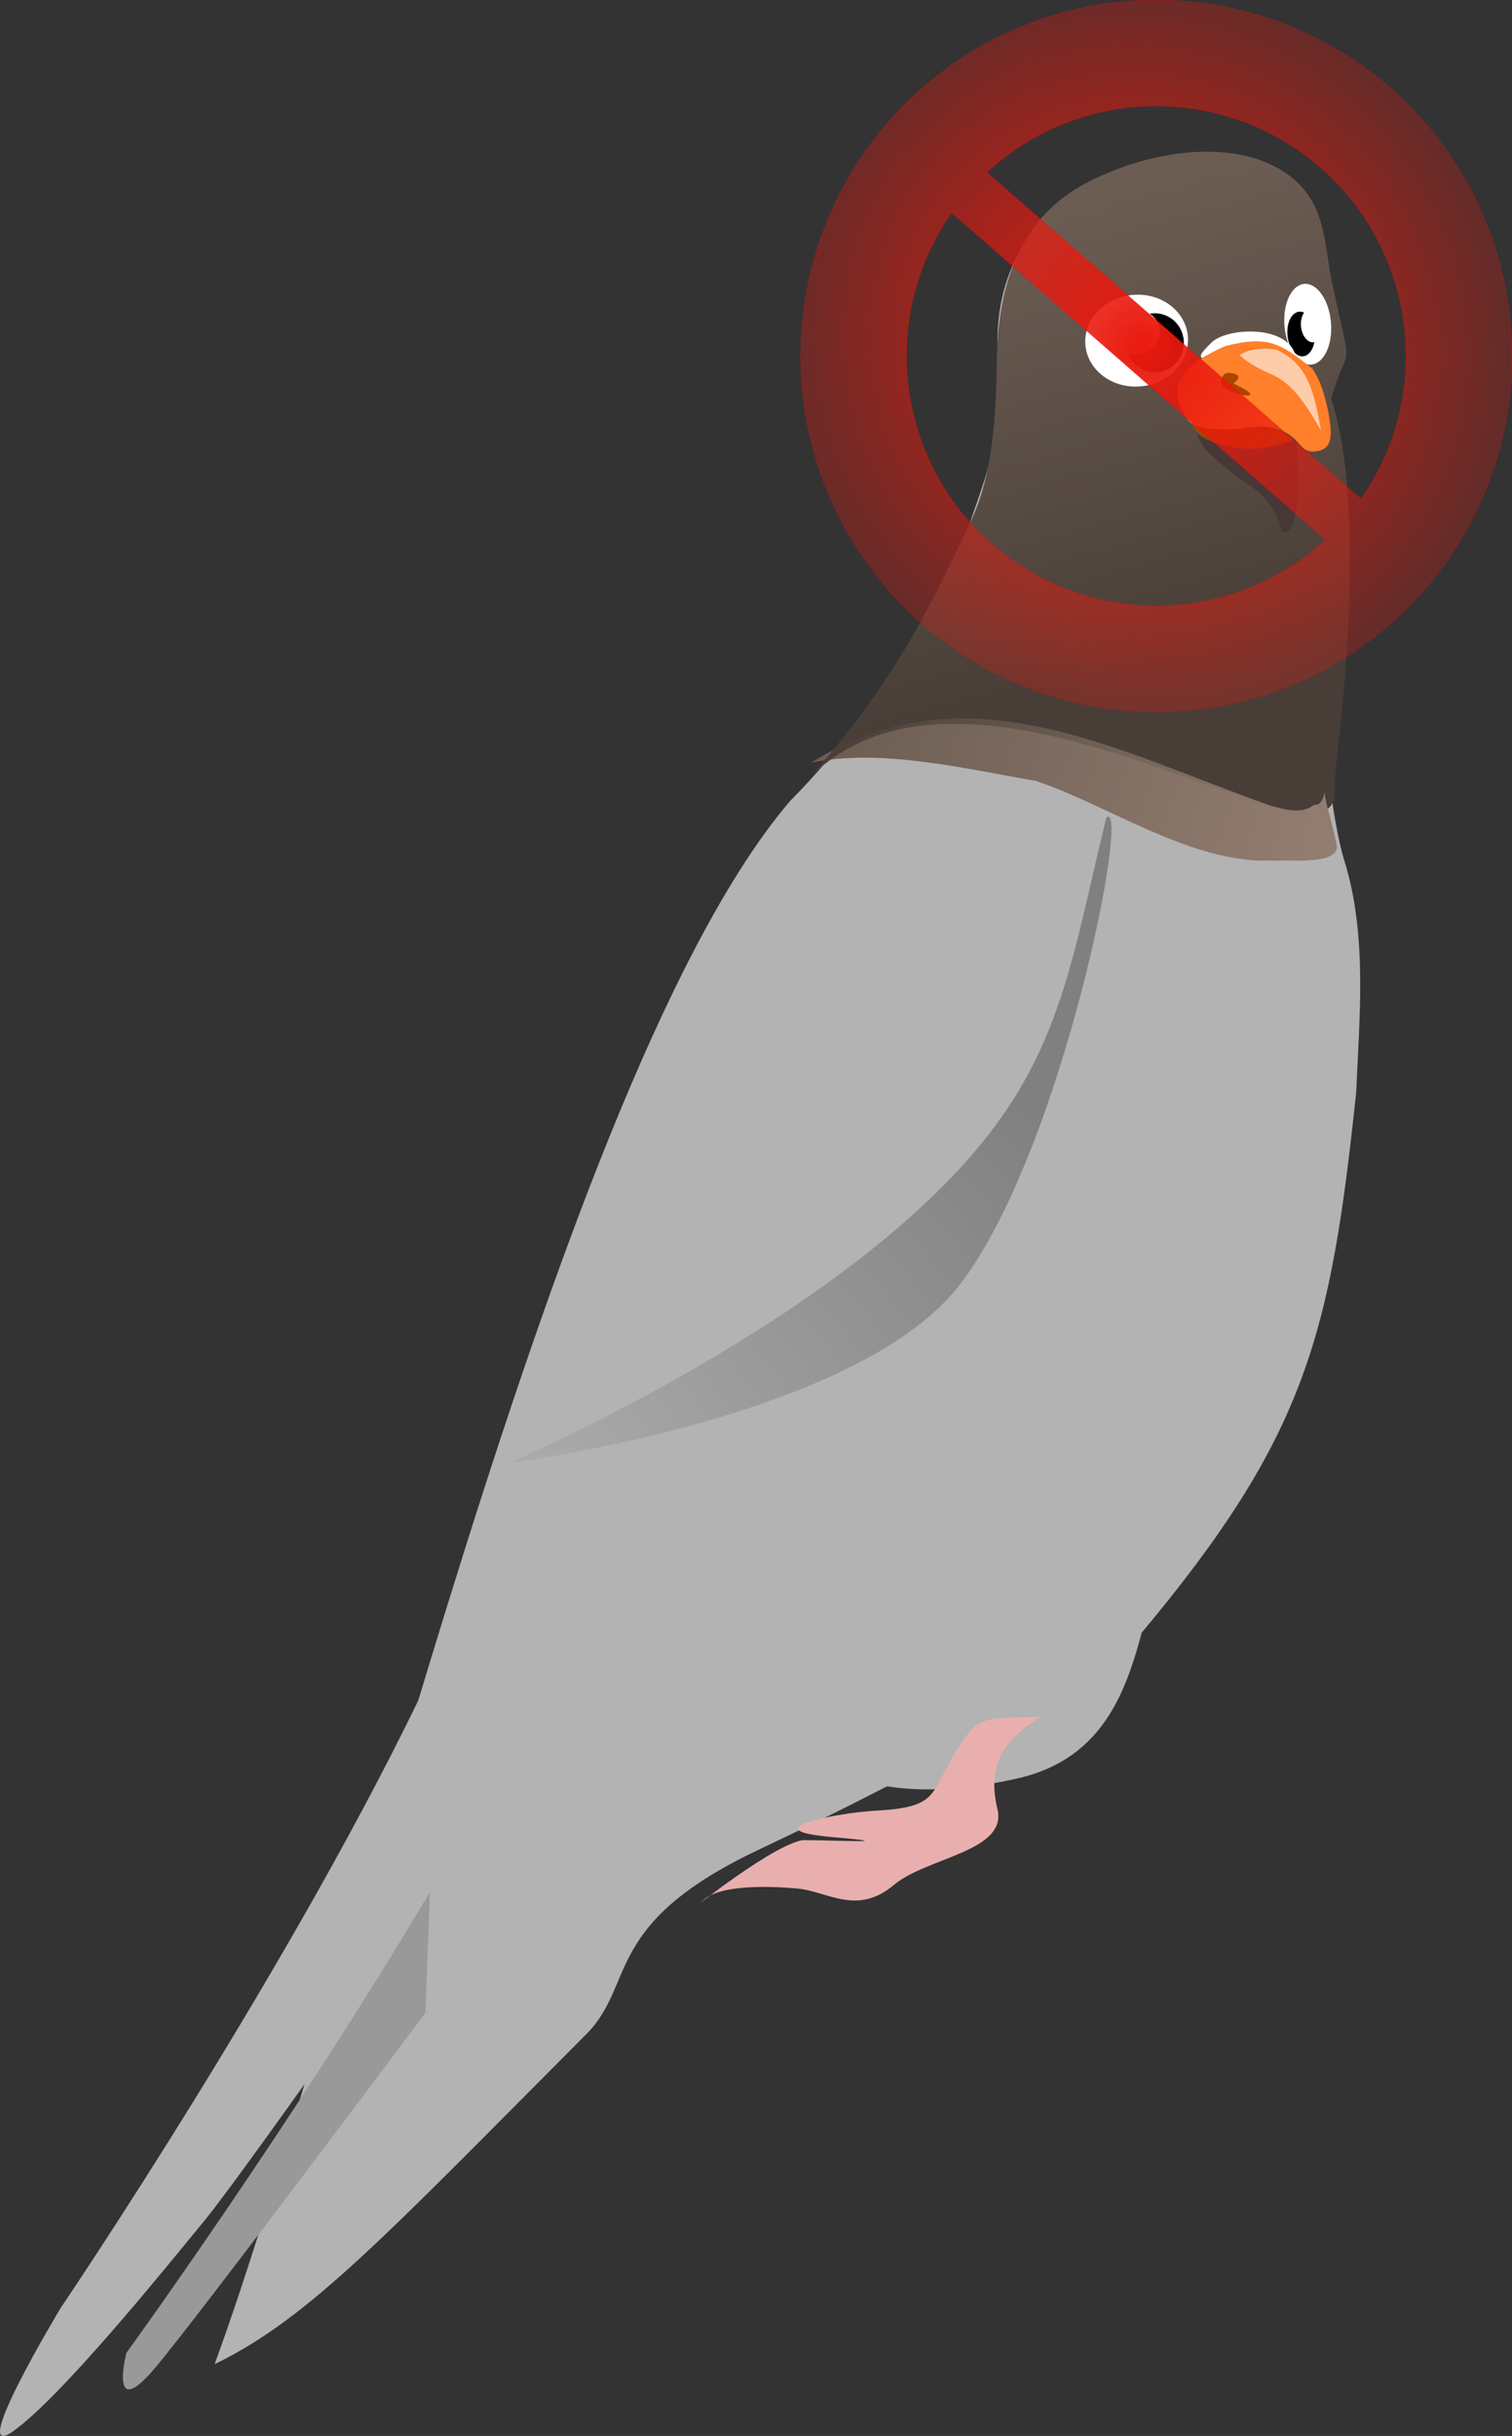 <?xml version="1.0" encoding="UTF-8" standalone="no"?>
<!-- Created with Inkscape (http://www.inkscape.org/) -->

<svg
   xmlns:dc="http://purl.org/dc/elements/1.1/"
   xmlns:cc="http://creativecommons.org/ns#"
   xmlns:rdf="http://www.w3.org/1999/02/22-rdf-syntax-ns#"
   xmlns:svg="http://www.w3.org/2000/svg"
   xmlns="http://www.w3.org/2000/svg"
   xmlns:xlink="http://www.w3.org/1999/xlink"
   xmlns:sodipodi="http://sodipodi.sourceforge.net/DTD/sodipodi-0.dtd"
   xmlns:inkscape="http://www.inkscape.org/namespaces/inkscape"
   width="94.802mm"
   height="152.628mm"
   viewBox="0 0 94.802 152.628"
   version="1.1"
   id="svg8"
   inkscape:version="0.92.2 (5c3e80d, 2017-08-06)"
   sodipodi:docname="pigeon_403.svg">
  <rect x="0" y="0" width="94.802" height="152.628" fill="#333333" stroke="none"/>
  <defs
     id="defs2">
    <linearGradient
       inkscape:collect="always"
       id="linearGradient1349">
      <stop
         style="stop-color:#ea190e;stop-opacity:1;"
         offset="0"
         id="stop1345" />
      <stop
         style="stop-color:#ea190e;stop-opacity:0;"
         offset="1"
         id="stop1347" />
    </linearGradient>
    <linearGradient
       gradientUnits="userSpaceOnUse"
       y2="293.25"
       y1="518.97"
       x2="629.02"
       x1="397.59"
       id="b"
       gradientTransform="matrix(0.265,0,0,0.265,-221.494,-45.694)">
      <stop
         id="stop815"
         offset="0"
         stop-color="#e6e6e6" />
      <stop
         id="stop817"
         offset="1"
         stop-opacity="0"
         stop-color="#e6e6e6" />
    </linearGradient>
    <linearGradient
       gradientUnits="userSpaceOnUse"
       y2="508.07"
       y1="604.03"
       x2="243.87"
       x1="181.24"
       id="c"
       gradientTransform="matrix(-0.203,0.17,0.17,0.203,97.128,-65.074)">
      <stop
         id="stop820"
         offset="0"
         stop-color="#917c6f" />
      <stop
         id="stop822"
         offset="1"
         stop-opacity="0"
         stop-color="#917c6f" />
    </linearGradient>
    <linearGradient
       gradientUnits="userSpaceOnUse"
       y2="10.895"
       y1="-89.11"
       x2="-242.44"
       x1="-288.9"
       id="d">
      <stop
         id="stop825"
         offset="0"
         stop-color="#6c5d53" />
      <stop
         id="stop827"
         offset="1"
         stop-opacity="0"
         stop-color="#6c5d53" />
    </linearGradient>
    <linearGradient
       gradientUnits="userSpaceOnUse"
       x2="393.31"
       x1="297.59"
       id="a"
       gradientTransform="matrix(-0.366,0.316,0.307,0.377,68.635,-218.153)">
      <stop
         id="stop830"
         offset="0"
         stop-color="#808080" />
      <stop
         id="stop832"
         offset="1"
         stop-opacity="0"
         stop-color="#808080" />
    </linearGradient>
    <linearGradient
       gradientUnits="userSpaceOnUse"
       y2="-523.48"
       y1="-254.78"
       x2="-274.76"
       x1="-424.26"
       id="e">
      <stop
         id="stop835"
         offset="0"
         stop-color="#4d4d4d" />
      <stop
         id="stop837"
         offset="1"
         stop-opacity="0"
         stop-color="#4d4d4d" />
    </linearGradient>
    <radialGradient
       inkscape:collect="always"
       xlink:href="#linearGradient1349"
       id="radialGradient1351"
       cx="-134.56"
       cy="133.714"
       fx="-134.56"
       fy="133.714"
       r="72.515"
       gradientUnits="userSpaceOnUse"
       gradientTransform="matrix(0.306,0.319,-0.308,0.297,235.325,60.375)" />
  </defs>
  <sodipodi:namedview
     id="base"
     pagecolor="#ffffff"
     bordercolor="#666666"
     borderopacity="1.0"
     inkscape:pageopacity="0.0"
     inkscape:pageshadow="2"
     inkscape:zoom="0.98994949"
     inkscape:cx="179.86542"
     inkscape:cy="329.88209"
     inkscape:document-units="mm"
     inkscape:current-layer="layer1"
     showgrid="false"
     inkscape:window-width="1920"
     inkscape:window-height="1019"
     inkscape:window-x="-9"
     inkscape:window-y="-9"
     inkscape:window-maximized="1"
     fit-margin-top="0"
     fit-margin-left="0"
     fit-margin-right="0"
     fit-margin-bottom="0" />
  <g
     inkscape:label="Calque 1"
     inkscape:groupmode="layer"
     id="layer1"
     transform="translate(-81.419,-35.561)">
    <path
       id="path848"
       d="m 164.198,62.443 c -0.95,3.392 -0.114,21.83 1.512,27.045 1.478,4.74 0.919,10.036 0.747,14.476 -1.614,15.176 -3.06,21.528 -13.654,34.137 -3.006,2.574 -12.821,8.165 -23.812,13.356 -9.855,4.654 -7.674,8.412 -10.809,11.557 -12.536,12.573 -17.369,17.806 -23.307,20.679 8.342,-22.736 21.5,-80.863 36.078,-97.938 6.28,-6.344 10.181,-14.032 11.279,-17.428 0.577,-1.786 2.298,-5.887 1.836,-9.566 -0.546,-4.355 0.844,-9.225 5.603,-11.217 4.596,-1.924 8.496,-2.612 11.56,-0.669 2.796,1.773 2.805,4.11 3.383,6.785 1.299,6.005 0.703,4.938 -0.417,8.781 z"
       inkscape:connector-curvature="0"
       style="fill:#b3b3b3;stroke-width:0.265"
       sodipodi:nodetypes="ccccccccccccccc" />
    <path
       id="path850"
       d="m 132.272,83.357 c 9.717,-6.134 19.208,-0.691 28.847,2.694 0.431,0.094 1.86,0.639 2.674,-0.059 0.042,-0.036 0.501,0.168 0.67,-0.787 0.132,1.027 0.612,2.387 0.774,3.436 -0.123,1.036 -2.358,0.807 -4.665,0.845 -4.93,-0.132 -9.659,-3.468 -14.204,-4.999 -4.32,-0.741 -9.798,-2.066 -14.097,-1.131 z"
       inkscape:connector-curvature="0"
       style="fill:#6c5d53;stroke-width:0.265" />
    <path
       id="path854"
       d="m 108.433,140.455 c -8.392,17.857 -23.203,39.705 -23.203,39.705 0,0 -5.989,9.91 -2.951,7.71 3.038,-2.2 9.206,-9.818 11.967,-13.181 2.76,-3.363 16.86,-23.567 16.86,-23.567 l -2.671,-10.668 z"
       inkscape:connector-curvature="0"
       style="fill:#b3b3b3;stroke-width:0.265" />
    <path
       id="path856"
       d="m 108.374,154.109 c -8.677,14.607 -19.031,28.879 -19.031,28.879 0,0 -1.148,4.453 1.817,0.918 2.965,-3.535 16.933,-22.233 16.933,-22.233 l 0.282,-7.564 z"
       inkscape:connector-curvature="0"
       style="fill:#999999;stroke-width:0.265" />
    <path
       id="path862"
       d="m 150.782,86.8 c -2.665,10.941 -3.049,17.031 -12.978,25.615 -9.929,8.583 -24.454,14.805 -24.454,14.805 0,0 21.816,-2.736 28.279,-11.202 6.463,-8.466 10.721,-30.573 9.153,-29.217 z"
       inkscape:connector-curvature="0"
       style="fill:url(#a);stroke-width:0.485" />
    <path
       id="path864"
       d="m 154.497,132.366 c -1.883,5.241 -1.705,12.937 -9.346,14.641 -7.641,1.704 -10.778,-0.371 -10.778,-0.371 0,0 4.293,-5.694 8.645,-8.823 4.352,-3.129 11.478,-5.447 11.478,-5.447 z"
       inkscape:connector-curvature="0"
       style="fill:#b3b3b3;fill-rule:evenodd;stroke-width:0.265" />
    <path
       id="path866"
       d="m 146.745,143.088 c -2.513,1.518 -3.429,3.138 -2.786,5.827 0.636,2.661 -4.422,3.013 -6.486,4.745 -2.346,1.968 -4.138,0.397 -6.091,0.226 -3.491,-0.305 -5.178,0.158 -5.747,0.635 -1.795,1.506 3.731,-3.103 6.01,-3.648 0.355,-0.085 7.393,0.267 1.916,-0.212 -5.08,-0.444 0.277,-1.514 2.801,-1.652 4.409,-0.241 3.135,-1.23 5.733,-4.81 1.043,-1.438 2.916,-0.835 4.65,-1.111 z"
       inkscape:connector-curvature="0"
       style="fill:#e9afaf;fill-rule:evenodd;stroke-width:0.265" />
    <g
       id="g872"
       transform="matrix(-0.203,0.17,0.17,0.203,107.129,114.999)">
      <path
         id="path868"
         d="m -299.26,-17.64 c 11.469,28.79 56.873,68.691 58.183,70.691 15.082,23.037 37.572,-85.821 93.895,-81.272 -30.359,-4.62 -47.615,-12.547 -68.11,-21.993 -6.418,-2.958 -14.945,-8.629 -28.22,-24.205 -10.742,-12.604 -25.141,-23.816 -44.188,-19.549 -17.395,3.896 -33.197,14.572 -37.348,27.642 -3.788,11.926 3.369,18.995 8.193,28.146 10.828,20.54 5.019,12.138 17.595,20.541 z"
         inkscape:connector-curvature="0"
         style="fill:#483e37" />
      <path
         id="path870"
         d="m -299.26,-17.64 c 11.469,28.79 56.873,68.691 58.183,70.691 15.082,23.037 37.572,-85.821 93.895,-81.272 -30.359,-4.62 -47.615,-12.547 -68.11,-21.993 -6.418,-2.958 -14.945,-8.629 -28.22,-24.205 -10.742,-12.604 -25.141,-23.816 -44.188,-19.549 -17.395,3.896 -33.197,14.572 -37.348,27.642 -3.788,11.926 3.369,18.995 8.193,28.146 10.828,20.54 5.019,12.138 17.595,20.541 z"
         inkscape:connector-curvature="0"
         style="fill:url(#d)" />
    </g>
    <g
       id="g902"
       transform="matrix(-0.229,0.132,0.132,0.229,158.906,134.622)">
      <g
         id="g880"
         transform="matrix(-1.067,0.498,0.515,1.105,-1013.1,-616.94)"
         style="fill-rule:evenodd">
        <path
           id="path874"
           d="m -546.43,568.08 c 0,4.931 -4.637,8.929 -10.357,8.929 -5.72,0 -10.357,-3.998 -10.357,-8.929 0,-4.931 4.637,-8.929 10.357,-8.929 5.72,0 10.357,3.997 10.357,8.929 z"
           inkscape:connector-curvature="0"
           style="fill:#ffffff" />
        <path
           id="path876"
           d="m -547.5,569.68 c 0,2.86 -2.279,5.179 -5.089,5.179 -2.811,0 -5.089,-2.318 -5.089,-5.179 0,-2.86 2.279,-5.179 5.089,-5.179 2.811,0 5.089,2.318 5.089,5.179 z"
           transform="matrix(1.145,0,0,1.108,79.564,-62.406)"
           inkscape:connector-curvature="0" />
        <path
           id="path878"
           d="m -551.96,566.38 c 0,2.416 -2.279,4.375 -5.089,4.375 -2.811,0 -5.089,-1.959 -5.089,-4.375 0,-2.416 2.279,-4.375 5.089,-4.375 2.811,0 5.089,1.959 5.089,4.375 z"
           inkscape:connector-curvature="0"
           style="fill:#ffffff" />
      </g>
      <path
         id="path882"
         d="m -511.07,569.86 c 0,4.339 -1.679,7.857 -3.75,7.857 -2.071,0 -3.75,-3.518 -3.75,-7.857 0,-4.339 1.679,-7.857 3.75,-7.857 2.071,0 3.75,3.518 3.75,7.857 z"
         transform="matrix(-1.336,0.623,0.516,1.108,-1145.4,-560.26)"
         inkscape:connector-curvature="0"
         style="fill:#ffffff;fill-rule:evenodd" />
      <path
         id="path884"
         d="m -512.5,570.31 c 0,2.12 -0.999,3.839 -2.232,3.839 -1.233,0 -2.232,-1.719 -2.232,-3.839 0,-2.12 0.999,-3.839 2.232,-3.839 1.233,0 2.232,1.719 2.232,3.839 z"
         transform="matrix(-1.319,0.615,0.585,1.254,-1173.6,-646.98)"
         inkscape:connector-curvature="0"
         style="fill-rule:evenodd" />
      <g
         id="g888"
         transform="matrix(-1.336,0.623,0.516,1.108,-1144.9,-558.06)">
        <path
           id="path886"
           d="m -512.68,568.34 c 0,1.825 -0.799,3.304 -1.786,3.304 -0.986,0 -1.786,-1.479 -1.786,-3.304 0,-1.825 0.799,-3.304 1.786,-3.304 0.986,0 1.786,1.479 1.786,3.304 z"
           inkscape:connector-curvature="0"
           style="fill:#ffffff;fill-rule:evenodd" />
      </g>
      <path
         id="path890"
         d="m -146.78,-227.94 c 5.885,1.617 20.904,-9.549 18.564,-14.566 -0.184,-0.395 0.318,-0.507 0.059,-0.172 -0.907,1.176 -2.663,2.029 -3.852,3.093 -3.02,2.705 -8.614,4.423 -11.002,6.284 -1.534,1.195 -3.269,3.621 -3.77,5.361 z"
         inkscape:connector-curvature="0"
         style="fill:#aa4400" />
      <path
         id="path892"
         d="m -157.35,-244.63 c -2.026,-7.469 11.319,-14.153 16.035,-12.522 0.843,0.292 4.288,0.919 3.44,1.999 -1.505,1.915 -8.813,2.597 -11.708,3.874 -3.595,1.586 -6.053,5.066 -7.826,6.82"
         inkscape:connector-curvature="0"
         style="fill:#ffffff" />
      <path
         id="path894"
         d="m -147.28,-227.22 c 6.065,-1.63 11.284,-2.807 14.242,-6.641 1.69,-1.208 4.721,-4.405 5.074,-6.443 1.664,3.568 -2.29,11.365 -3.419,14.64 -3.14,5.442 -3.986,10.571 -2.231,15.92 -2.023,0.967 -2.909,-0.145 -5.825,-3.195 -5.115,-8.69 -5.879,-8.475 -7.841,-14.281 z"
         inkscape:connector-curvature="0"
         style="fill:#483737" />
      <path
         id="path896"
         d="m -144.02,-254.88 c -10.212,2.866 -11.66,6.028 -15.215,14.878 -0.266,3.975 0.609,6.98 1.784,10.698 1.75,4.949 3.3,7.974 6.496,7.06 5.004,-1.431 1.659,-4.809 6.158,-9.502 3.58,-3.734 6.298,-3.225 11.231,-6.39 4.933,-3.165 6.314,-4.386 6.023,-7.997 0.076,-9.455 -8.939,-9.53 -16.478,-8.747 z"
         inkscape:connector-curvature="0"
         style="fill:#ff7f2a" />
      <path
         id="path898"
         d="m -141.66,-248.92 c 1.209,-0.635 1.768,-0.053 2.269,0.383 2.39,2.083 -3.646,7.419 -4.07,6.51 -0.33,-0.707 1.9,-3.559 2.104,-4.152 0.077,-0.223 -3.735,-0.184 -0.303,-2.741 z"
         inkscape:connector-curvature="0"
         style="fill:#aa4400" />
      <path
         id="path900"
         d="m -154.06,-248.11 c -2.54,3.426 -3.317,7.254 -2.654,11.633 0.61,4.032 2.994,10.222 2.994,10.222 0.125,-6.016 -0.063,-12.444 3.537,-17.344 3.491,-4.525 4.288,-7.707 4.288,-7.707 0,0 -3.61,-0.559 -8.164,3.196 z"
         inkscape:connector-curvature="0"
         style="fill:#ffccaa" />
    </g>
    <path
       id="path904"
       d="m 132.272,83.357 c 9.717,-6.134 19.208,-0.691 28.847,2.694 0.431,0.094 1.86,0.639 2.674,-0.059 0.042,-0.036 0.501,0.168 0.67,-0.787 0.132,1.027 0.612,2.387 0.774,3.436 -0.123,1.036 -2.358,0.807 -4.665,0.845 -4.93,-0.132 -9.659,-3.468 -14.204,-4.999 -4.32,-0.741 -9.798,-2.066 -14.097,-1.131 z"
       inkscape:connector-curvature="0"
       style="fill:url(#c);stroke-width:0.265" />
    <path
       style="fill:url(#radialGradient1351);fill-opacity:1;stroke:#ff0000;stroke-width:0.014;stroke-linecap:round;stroke-linejoin:round"
       d="m 153.919,35.568 a 22.296,22.296 0 0 0 -22.296,22.296 22.296,22.296 0 0 0 22.296,22.296 22.296,22.296 0 0 0 22.296,-22.296 22.296,22.296 0 0 0 -22.296,-22.296 z m 0.129,6.636 c 3.625,0.029 7.245,1.312 10.164,3.857 6.026,5.255 7.125,14.204 2.552,20.761 l -0.437,-0.381 -23.03,-20.083 c 3.029,-2.796 6.893,-4.185 10.752,-4.154 z m -12.962,6.686 23.006,20.11 0.437,0.382 c -5.88,5.417 -14.896,5.534 -20.916,0.272 -6.019,-5.262 -7.109,-14.213 -2.527,-20.764 z"
       id="circle1281"
       inkscape:connector-curvature="0" />
  </g>
</svg>
